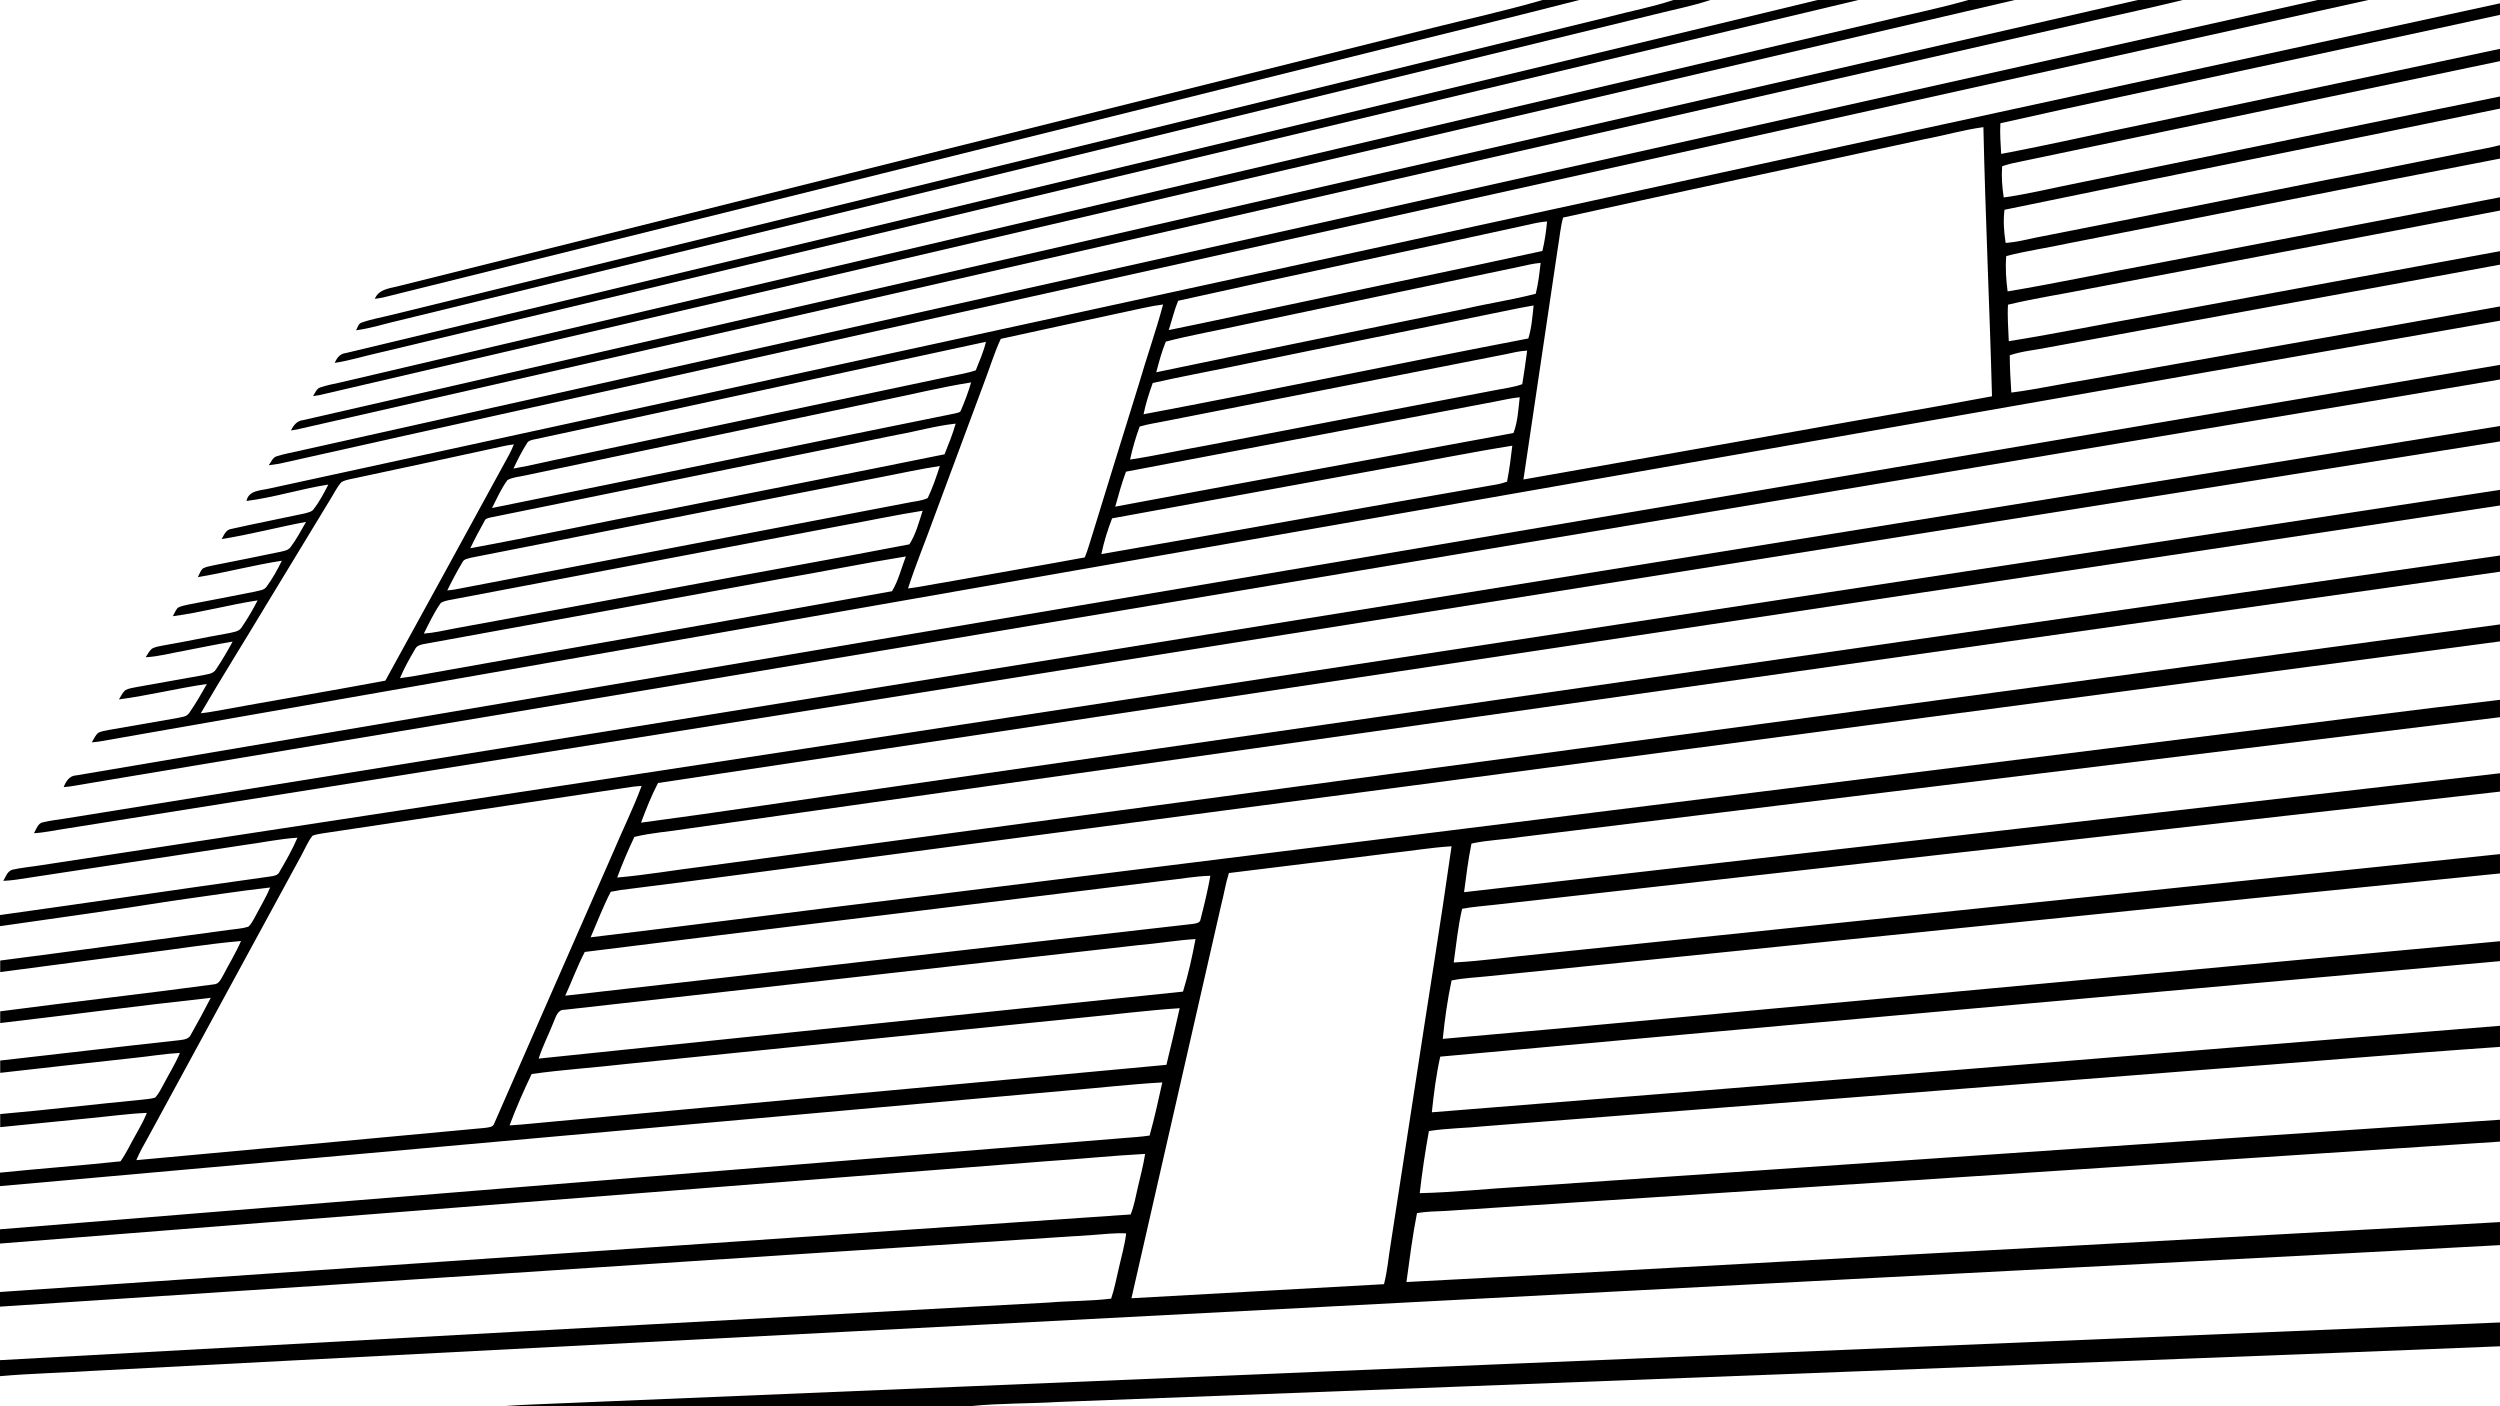 <?xml version="1.0" encoding="utf-8"?>
<!-- Generator: Adobe Illustrator 27.1.0, SVG Export Plug-In . SVG Version: 6.00 Build 0)  -->
<svg version="1.1" id="Layer_1" xmlns="http://www.w3.org/2000/svg" xmlns:xlink="http://www.w3.org/1999/xlink" x="0px" y="0px"
	 viewBox="0 0 1280 720" style="enable-background:new 0 0 1280 720;" xml:space="preserve" fill="currentColor">
<style type="text/css">
	.st0{fill:#000000;}
</style>
<g>
	<path class="st0" d="M706.4,25.5C740.5,17.1,774.6,8.7,808.6,0h-18.8c-18.6,5.4-37.6,9.6-56.4,14.3c-84.1,21-168.1,42-252.2,62.9
		c-92,23-184,46.1-276,69c-4.7,1.4-11.1,1.4-13.3,6.8c1.4-0.2,2.9-0.4,4.3-0.7C366.2,110,536.4,67.9,706.4,25.5z"/>
	<path class="st0" d="M847.5,7.3c9.4-2.4,19-4.2,28.2-7.3h-18.9c-10.8,3.6-22,5.7-33,8.6C615.9,59.4,408,110.3,200.2,161.3
		c-5.1,1.3-10.2,2.1-15.1,3.9c-1.7,0.5-2,2.6-2.8,3.9c7.7-1,15.2-3.5,22.8-5.2C419.2,111.6,633.4,59.5,847.5,7.3z"/>
	<path class="st0" d="M951.5,0h-20.9c-85.5,20.8-171.2,41.1-256.7,61.7c-165.6,39.7-331.3,79.4-497,119.1c-2.8,0.3-4.5,2.5-5.5,5
		c7.8-1.2,15.4-3.6,23.1-5.3C446.8,120.2,699.2,60.2,951.5,0z"/>
	<path class="st0" d="M1031.6,0h-23.8c-15.3,4.4-31,7.5-46.5,11.3C698.8,72.8,436.4,134.4,173.9,195.9c-3.2,0.7-6.5,1.3-9.7,2.4
		c-2.1,0.5-2.8,2.8-3.9,4.5c1.2-0.2,2.5-0.4,3.7-0.6C453.2,134.7,742.4,67.4,1031.6,0z"/>
	<path class="st0" d="M1070.9,10.7c15.6-3.5,31.2-6.9,46.7-10.7h-23C781.5,71.6,468.3,143.5,155.2,215.1c-3.1,0.3-5,2.7-6.2,5.3
		c1-0.2,2-0.3,3-0.5C458.3,150.1,764.6,80.5,1070.9,10.7z"/>
	<path class="st0" d="M400.4,180.2C671.1,120.2,941.8,60,1212.6,0h-25.9C842.1,77.1,497.5,154,152.9,230.9
		c-3.7,0.9-7.6,1.5-11.2,2.7c-2.1,0.6-2.9,3-4.1,4.6c1.8-0.2,3.7-0.5,5.5-0.8C228.8,218.1,314.7,199.4,400.4,180.2z"/>
	<path class="st0" d="M1280,164.2v-7.3c-70.2,12.6-140.5,24.9-210.8,37.4c-13.2,2.1-26.2,5-39.4,6.7c-0.4-6.3-0.8-12.7-0.8-19.1
		c6.5-2.2,13.4-2.7,20.1-4.1c76.9-14.2,154-28.1,230.9-42.3v-6.9c-59.2,10.8-118.3,21.8-177.5,32.7c-24.7,4.4-49.3,9.4-74,13.4
		c-0.2-6.2-0.8-12.5-0.4-18.7c14.1-3.4,28.5-5.5,42.7-8.4c69.8-13.3,139.5-26.4,209.2-39.8V101c-58.9,11.5-117.8,22.6-176.7,34
		c-25.2,4.6-50.2,10-75.4,14.2c-0.8-6-1.2-12-0.7-18.1c10.4-2.7,21.2-4.2,31.7-6.5c73.7-14.4,147.3-29.2,221.1-43.4v-6.9
		c-4.5,1.2-9.1,2-13.7,2.9c-24.9,4.9-49.7,10.1-74.6,14.8c-50,9.9-100,20-150.1,29.8c-4.9,1.1-9.7,2.2-14.7,2.6
		c-0.9-5.6-1.3-11.3-0.6-17c84.5-17.5,169.2-34.3,253.7-51.8v-6.2C1208.1,64,1136.2,79,1064.3,93.6c-12.8,2.5-25.5,5.7-38.4,7.5
		c-0.8-5.3-1.2-10.6-0.8-16c1.6-0.5,3.2-1,4.8-1.4c83.4-17.4,166.7-35,250.1-52.4V25c-60.7,13-121.5,25.7-182.3,38.6
		c-24.4,5-48.6,10.6-73.1,15.2c-0.3-5.3-0.7-10.5-0.4-15.7c41.6-9.4,83.3-18.1,125-27.2c43.6-9.5,87.2-18.7,130.8-28.3V1.7
		C899.3,84.4,518.7,167.4,138,250.1c-4.4,1.1-10.7,0.8-11.8,6.4c14.1-1.8,27.8-6.2,41.9-8.4c-2.2,4.3-4.5,8.7-7.5,12.6
		c-1.1,1.5-3.1,1.7-4.7,2.2c-12.5,2.7-25,5.1-37.4,7.9c-2.8,0.3-3.8,3.1-5,5.2c14.5-2.3,28.8-6.1,43.2-8.8
		c-2.5,4.4-4.9,8.9-7.9,12.9c-1.3,1.8-3.6,2-5.6,2.5c-11.4,2.3-22.7,4.7-34.1,6.9c-1.8,0.4-3.7,0.7-5.3,1.6
		c-1.2,1.2-1.7,2.9-2.5,4.4c14.4-2.4,28.6-6.2,43-8.4c-2.3,4.7-4.8,9.2-7.9,13.4c-1.3,1.8-3.8,1.8-5.8,2.4
		c-11.3,2.2-22.7,4.5-34,6.6c-1.9,0.5-3.9,0.7-5.6,1.7c-1.1,1.3-1.7,2.8-2.5,4.3c14.6-1.9,28.8-5.9,43.4-8.1
		c-2.4,4.7-5.1,9.3-8.1,13.7c-1.4,2.4-4.4,2.5-6.7,3.1c-11,1.9-22,4.3-33.1,6.2c-2.1,0.4-4.3,0.7-6.2,1.7c-1.4,1.2-2.2,2.9-3.2,4.4
		c6.5-0.3,12.8-2.1,19.2-3.2c8.4-1.6,16.8-3.4,25.3-4.8c-2.6,4.8-5.4,9.6-8.5,14.2c-1.5,2.5-4.7,2.5-7.2,3.1
		c-11.2,1.9-22.4,4.1-33.6,6c-1.9,0.4-3.9,0.6-5.7,1.6c-1.4,1.3-2.2,3.1-3.2,4.7c15.1-2,29.9-5.7,45-7.9c-2.8,5-5.7,10.1-9,14.8
		c-1.4,2.2-4.2,2.1-6.5,2.7c-11.5,1.9-23,4.1-34.5,6c-1.9,0.4-3.8,0.6-5.6,1.5c-1.5,1.3-2.3,3.2-3.3,4.9c1.2-0.1,2.4-0.3,3.6-0.4
		C460.4,307.9,870.2,236,1280,164.2z M456.7,302.7c-81.4,14.7-163,28.8-244.4,43.4c-2.5,0.4-5,0.8-7.5,1.1c2.1-5.1,4.9-10,7.7-14.8
		c0.8-1.7,2.6-2.3,4.3-2.6c60.8-11.1,121.5-22.1,182.3-33.3c21.6-3.7,43-8.1,64.7-11.6C461.5,290.8,460,297.3,456.7,302.7z
		 M458.9,222.7c10.2-1.8,20.1-4.7,30.4-5.8c-1.5,5.3-3.6,10.5-5.7,15.7c-48.2,9.8-96.5,19.2-144.8,28.9c-32.7,6.1-65.3,13.2-98,19.2
		c2.2-4.7,4.7-9.3,7.2-13.8c0.4-1.3,1.7-1.6,2.9-1.9C320.2,250.9,389.5,236.8,458.9,222.7z M251.9,260.1c2.5-4.9,4.7-9.9,7.9-14.3
		c2.9-1.6,6.5-1.7,9.7-2.5c60.7-12.7,121.3-25.5,181.9-38.2c15.3-3.1,30.5-6.9,45.8-9.3c-1.4,4.9-3.2,9.6-5.2,14.3
		c-0.4,1.3-2.1,1.2-3.1,1.6C409.9,227.6,331,244.2,251.9,260.1z M241.4,285.5c70-13.7,140-27.7,210.1-41.3
		c9.9-1.9,19.7-4.1,29.7-5.6c-1.8,5.6-3.7,11.1-6.2,16.4c-3.3,1.6-7.2,1.7-10.7,2.5C387.2,272.3,310.1,287,233,301.8
		c-1.4,0.2-2.7,0.4-4,0.5c2.4-4.9,5-9.8,7.8-14.5C237.6,286.1,239.8,286,241.4,285.5z M233.4,306.6c65.7-12.4,131.4-25,197.1-37.4
		c14-2.5,27.9-5.5,41.9-7.7c-1.9,5.8-3.5,12.1-6.8,17.2c-39.8,7.7-79.8,14.7-119.7,22.2c-37.8,7-75.5,14-113.3,20.9
		c-5.2,1-10.3,2.2-15.6,2.6c2.7-5.3,5.2-10.8,8.7-15.7C228,307.3,230.8,307.2,233.4,306.6z M771.6,246.6c-1.5,0.5-3,1-4.5,1.3
		c-67.7,11.7-135.4,24.1-203.2,35.8c1.3-6.3,3.2-12.4,5.5-18.3c47.4-8.7,94.9-17.3,142.3-26c20.9-3.6,41.7-7.9,62.6-11.2
		C773.6,234.3,772.8,240.5,771.6,246.6z M774.9,221.7c-68,12.6-136,25-203.9,37.7c1.7-6,3.3-12,5.5-17.9
		c62.8-12,125.7-23.8,188.5-35.8c4.4-0.8,8.7-1.9,13.1-2.3C777.4,209.5,777.1,215.9,774.9,221.7z M765.9,199.7
		c-49.3,9.4-98.5,18.8-147.7,28.3c-13.2,2.3-26.3,5.3-39.6,7.3c1.2-5.7,2.9-11.4,4.9-16.9c4.7-1.4,9.5-2,14.2-3
		c57.7-11.3,115.3-22.7,173-34c3.7-0.8,7.4-1.7,11.2-1.9c-0.7,5.7-1.6,11.5-2.5,17.2C775,198.3,770.4,198.8,765.9,199.7z
		 M585.5,212.1c1.1-5.4,2.8-10.8,4.7-16c13.6-3.1,27.2-5.6,40.8-8.4c49-10.2,98-19.9,147-30c2.5-0.5,4.9-0.9,7.2-1.3
		c-0.6,5.7-1,11.5-2.7,16.9C716.8,185.9,651.3,199.7,585.5,212.1z M800.3,111.4c61.4-13.6,123-26.6,184.4-40
		c10.3-1.9,20.4-4.9,30.8-6.3c1,46,3.2,91.9,4.4,137.8c-32.4,6.1-64.9,11.5-97.4,17.4c-47.5,8.4-95,16.9-142.5,25.2
		c5.8-39.5,11.8-79,17.6-118.5C798.5,121.8,798.9,116.5,800.3,111.4z M603.2,154c59.9-13.4,120-25.9,180-39.1
		c2.9-0.7,5.9-1.3,8.9-1.5c-0.5,5.1-1.2,10.2-2.4,15.1c-40.6,8.9-81.4,17.2-122,25.9c-23.1,4.8-46.1,9.9-69.3,14.6
		C600,164,601.2,158.9,603.2,154z M636.5,166.3c47.1-9.9,94.2-19.8,141.3-29.7c3.7-0.8,7.3-1.7,11-2c-0.6,5.3-1.2,10.6-2.5,15.8
		c-11.9,3.1-24.2,4.9-36.2,7.7c-52.7,10.8-105.4,21.5-158.1,32.5c1.4-5.3,2.8-10.6,4.9-15.7C610,171.5,623.3,169.2,636.5,166.3z
		 M576,159.7c6.5-1.3,12.9-3,19.5-3.8c-3.7,13.8-8.5,27.3-12.5,41.1c-7.9,25.6-15.9,51.1-23.7,76.7c-1.3,3.9-2.3,7.9-3.9,11.7
		c-23.8,4.4-47.5,8.4-71.3,12.7c-6.4,1-12.7,2.4-19.2,3.2c4-12.4,9-24.4,13.4-36.6c8.5-22.9,17-45.7,25.5-68.6
		c2.9-7.5,5.2-15.3,8.6-22.6C533.6,168.8,554.8,164.3,576,159.7z M273,225.1c77.3-16.5,154.6-33.5,231.8-50.1
		c-1.2,5.1-3.3,9.8-5.2,14.6c-4.7,1.6-9.7,2.3-14.6,3.4c-64.9,13.7-129.8,27.5-194.8,41.2c-9.1,1.8-18.1,4.1-27.3,5.7
		c2.1-4.5,4.3-8.9,7-13.1C270.5,225.7,271.8,225.4,273,225.1z M135.7,310.7c11.4-18.7,22.7-37.3,34-56c1.7-2.7,3-5.6,5.2-7.9
		c2.8-1.5,6.2-1.7,9.3-2.5c21.7-4.6,43.3-9.3,65-14c4.7-1,9.4-2.2,13.9-2.8c-1.3,3.4-3.1,6.6-4.9,9.8
		c-20.3,37.1-40.5,74.2-60.9,111.2c-29,5.4-58.1,10.3-87.1,15.6c-2.5,0.5-4.9,0.8-7.4,1.1C113.5,346.8,124.8,328.9,135.7,310.7z"/>
	<path class="st0" d="M1144.4,217c45.2-7.5,90.4-15,135.6-22.7v-7.5C866.3,257,452.7,326.9,39,397c-3.4,0.1-5.3,3.1-6.4,6
		c0.8-0.1,2.3-0.2,3-0.3C405.2,340.9,774.8,279,1144.4,217z"/>
	<path class="st0" d="M1280,226v-7.9c-102.9,16.8-205.9,33.2-308.9,49.9C658.5,318.3,345.9,368.7,33.3,419.1
		c-3.8,0.6-7.5,1-11.2,1.9c-2.7,0.4-3.5,3.5-4.7,5.6c5.6-0.3,11.1-1.6,16.7-2.4C449.4,358.1,864.7,292,1280,226z"/>
	<path class="st0" d="M1280.1,492.1v-10.2c-105.7,9.8-211.5,19.6-317.2,29.4c-74.7,6.8-149.4,14.1-224.2,20.6c1-10,2.4-20,4.5-29.9
		c6.2-1.3,12.6-1.5,19-2.2c172.6-17.5,345.2-35.4,517.8-52.6v-9.9c-163.6,17-327.3,34.1-491,51.1c-14.9,1.4-29.7,3.6-44.7,4.4
		c1.3-9.2,2.2-18.5,4.3-27.5c5.6-1.1,11.4-1.4,17.1-2.1c171.5-19.3,343-38.5,514.4-57.9v-9.4c-176.8,20.3-353.6,40.7-530.5,60.9
		c1.1-8.3,2.1-16.7,3.8-24.9c8.2-1.8,16.6-2,24.8-3.3c167.3-20.5,334.6-40.9,501.9-61.4v-8.9c-46,5.3-91.9,11.4-137.8,17
		c-224.8,28.1-449.6,56.1-674.4,84.1c-55.2,6.7-110.3,13.9-165.5,20.5c3.4-7.8,6.4-15.8,10.3-23.3c1.6-0.3,3.3-0.6,5-0.9
		c45.8-5.7,91.6-12,137.4-18C730,401.3,1005,364.9,1280,328.4v-8.7C973.5,361,667,402.3,360.5,443.6c-14.8,1.8-29.6,4.4-44.5,5.7
		c2.6-7.1,5.6-14,8.8-20.8c8.9-2.2,18-2.7,27-4.2c309.4-43.8,618.9-87.7,928.3-131.6v-8.3c-275.9,39.6-551.8,79.5-827.7,119.1
		c-41.4,5.8-82.7,12.2-124.2,17.7c2.6-6.9,5.3-13.8,8.7-20.3c215.9-32.6,431.9-65,647.8-97.6c98.4-14.8,196.9-29.5,295.3-44.5v-8
		C860.3,314.8,440.7,378.9,21,443c-4.9,0.8-9.9,1.2-14.7,2.3c-2.6,0.8-3.4,3.7-4.6,5.7c2.2-0.1,4.3-0.3,6.5-0.6
		c38.8-6,77.7-11.7,116.4-17.7c9.2-1.2,18.4-3.2,27.7-3.8c-2.6,6-5.8,11.7-9.1,17.3c-0.8,2.1-3.2,2.3-5.1,2.6
		c-46,6.4-92,13.3-138.1,19.7v5.7c29.2-4.2,58.5-8.2,87.8-12.9c16.8-2.3,33.6-5,50.5-6.9c-2.2,5.4-5.3,10.3-7.9,15.4
		c-1,1.6-1.8,3.5-3.3,4.7c-3.2,1-6.5,1.1-9.8,1.6c-39.1,5.2-78.1,10.7-117.2,15.7v5.9c23.8-3.1,47.6-6.3,71.4-9.4
		c17.3-2.1,34.5-5,51.9-6.5c-2.6,6-6,11.5-9,17.3c-1.2,2-2.2,4.8-4.9,4.9c-36.4,4.9-73,9-109.4,13.8v6c36-4.2,71.9-9,107.8-12.9
		c-3.2,6.3-6.6,12.5-10.1,18.7c-1,2.5-3.8,2.7-6.1,3c-30.6,3.3-61.1,7-91.6,10.4v6.3c23-2.6,46.1-5.2,69.1-7.7
		c7.7-0.8,15.2-2.1,22.9-2.5c-2.2,5.4-5.4,10.4-8.1,15.6c-1.4,2.5-2.6,5.2-4.6,7.3c-2.4,0.7-4.9,0.8-7.3,1.1c-24,2.3-48,5.2-72,7.3
		v6.7c15.3-1.6,30.7-3,46-4.6c9.7-0.9,19.3-2.3,29.1-2.7c-1.6,3.9-3.7,7.7-5.8,11.4c-2.6,4.5-4.7,9.2-7.7,13.4
		c-20.6,2.2-41.2,3.7-61.7,5.8v6.9c182.3-16.2,364.5-32.7,546.9-49c16-1.3,32.1-3.2,48.2-4.1c-2,9.1-4,18.2-6.5,27.2
		c-4.5,0.7-9,0.9-13.5,1.3C383.4,598.3,191.7,613.8,0,629.4v7.3c178.3-14.2,356.7-28,535.1-42.1c17.1-1.1,34.1-2.9,51.2-3.8
		c-0.9,5.8-2.4,11.4-3.7,17c-1.1,4.7-1.9,9.5-3.7,14c-193,13.2-386,26.5-578.9,39.7v7.5c186.6-12.2,373.1-24.6,559.6-36.7
		c5.6-0.4,11.3-1.1,17-0.8c-0.7,5.9-2.4,11.7-3.7,17.5c-1.3,5.3-2.2,10.7-4,15.9c-10.5,1.3-21.3,1.1-31.9,2
		c-179,9.8-358,19.6-537,29.5v8.2c15.7-1.4,31.4-1.7,47-2.7c304.7-15.8,609.4-31.6,914.2-47.7c106.3-5.6,212.6-10.9,318.9-16.7
		v-11.8c-71.7,4.1-143.3,7.9-215,11.9c-115,6.1-230,12.9-345,18.8c1.6-11.8,3.1-23.6,5.4-35.3c4.8-0.8,9.7-0.9,14.6-1.1
		c180-11.8,360-23.6,540-35.5v-11.2c-167,11.3-334,22.9-501,34.3c-17.4,1-34.8,2.9-52.2,3.3c1.2-10.6,2.8-21.3,4.7-31.8
		c9.5-1.5,19.1-1.5,28.7-2.5c121-9.5,242.1-18.9,363.1-28.5c52.2-3.9,104.4-8.5,156.7-12.1v-10.8c-182.3,14.7-364.7,29.8-547,44.3
		c1-9.5,2.2-19.1,4.3-28.5C918.3,524.5,1099.2,508.4,1280.1,492.1z M596.2,450.9c7.8-0.8,15.5-2.3,23.5-2.5
		c-1.3,7.4-3.1,14.8-5,22.2c-0.2,2.2-2.8,2.2-4.4,2.5c-107,12.1-213.9,24.6-320.9,36.7c3.4-7.4,6.2-15.1,10-22.4
		C398.3,475,497.3,463.2,596.2,450.9z M612.1,480.8c-1.7,9.1-3.7,18.1-6.4,26.9c-109.9,11.5-219.9,22.9-329.9,34.3
		c2-6.4,5.2-12.4,7.6-18.6c1.2-2.6,2-6.6,5.7-6.4c98-11,195.9-22,293.9-33.1C592.7,483.1,602.3,481.4,612.1,480.8z M248.1,577.5
		C188.7,583,129.3,588.6,69.8,594c1.6-3.9,3.7-7.6,5.8-11.3c26.3-48.3,52.6-96.7,78.9-145.1c1.8-3.3,3.2-6.8,5.5-9.7
		c1.7-0.7,3.4-0.9,5.1-1.2c53-7.9,106-16,158.9-23.9c1.5-0.2,3-0.3,4.5-0.4c-4.3,11.7-9.9,22.8-14.7,34.3
		c-20.3,46.1-40.5,92.3-60.7,138.4C252.5,577.3,249.9,577.2,248.1,577.5z M282.7,574.3c-7.3,0.6-14.5,1.5-21.8,1.9
		c3.3-8.9,7.2-17.7,11.3-26.3c16.3-2.3,32.6-3.3,48.9-5.2c77.4-7.9,154.8-15.7,232.2-23.6c16.9-1.6,33.7-3.8,50.7-4.9
		c-2.2,9.6-4.4,19.4-6.8,29C492.4,555,387.5,564.5,282.7,574.3z M724.8,554c-4.2,27.5-8.5,55-12.7,82.5c-1.2,7-1.7,14.1-3.5,21
		c-43.1,2.5-86.2,4.7-129.3,7.2c15.3-67.2,30.7-134.4,46-201.6c1.4-5.3,2.2-10.8,3.9-16.1c27.6-3.5,55.3-6.7,82.9-10.2
		c10.4-1.1,20.8-2.9,31.1-3.5C737.5,473.6,730.9,513.7,724.8,554z"/>
	<path class="st0" d="M258.3,719.9h239c14.8-1.5,29.8-1.2,44.7-2.1c137.4-5.2,274.8-10.6,412.2-15.8c108.6-4.3,217.2-8.2,325.8-12.7
		v-12.2c-335,14-670,28-1005,41.9C269.4,719.2,263.8,719.5,258.3,719.9z"/>
</g>
</svg>
